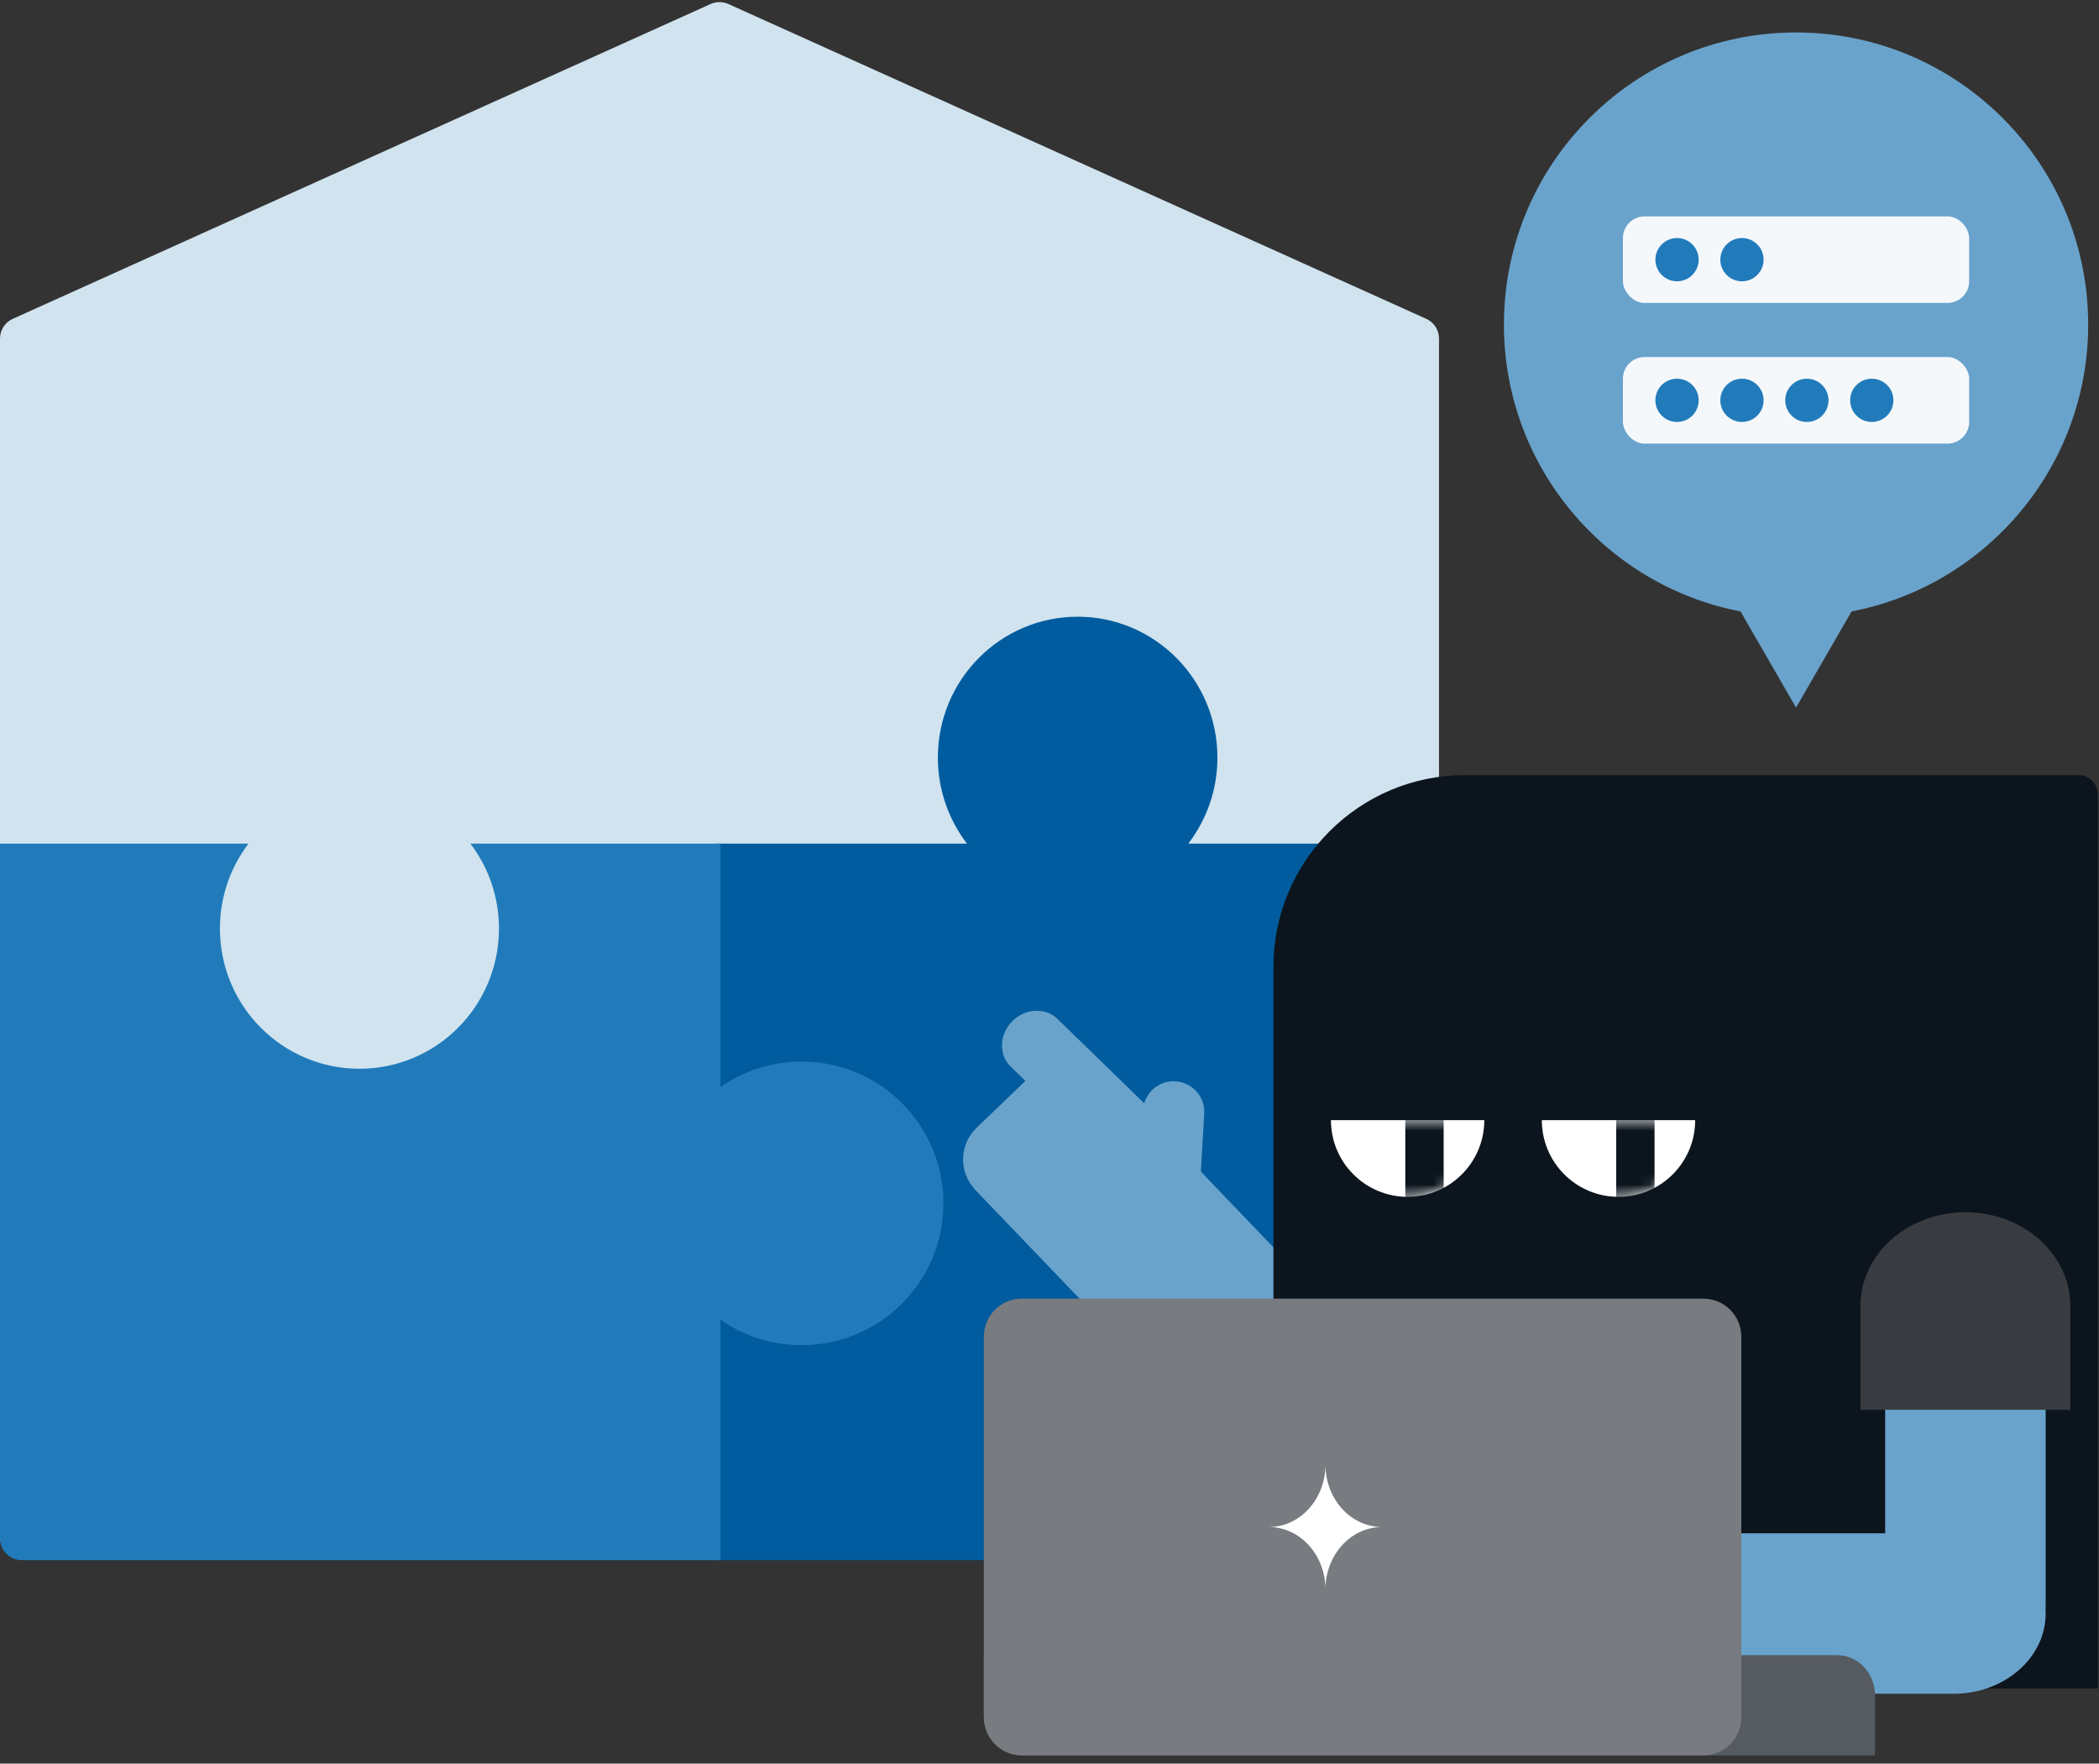 
<svg width="194" height="163" viewBox="0 0 194 163" fill="none" xmlns="http://www.w3.org/2000/svg">
<rect x="0" y="0" width="194" height="163" fill="#333333" stroke="none"/>
<path d="M0 31.292C0 30.506 0.461 29.792 1.178 29.469L65.678 0.371C66.201 0.135 66.799 0.135 67.322 0.371L131.822 29.469C132.539 29.792 133 30.506 133 31.292V142C133 143.105 132.105 144 131 144H2C0.895 144 0 143.105 0 142V31.292Z" fill="#D0E3EF"/>
<path fill-rule="evenodd" clip-rule="evenodd" d="M133 142.196C133 143.3 132.105 144.196 131 144.196L66.224 144.196L66.224 121.344C68.39 122.969 71.089 123.932 74.015 123.932C81.157 123.932 86.947 118.19 86.947 111.107C86.947 104.024 81.157 98.283 74.015 98.283C71.089 98.283 68.39 99.246 66.224 100.871L66.224 77.971L89.374 77.971C87.687 75.772 86.683 73.013 86.683 70.017C86.683 62.828 92.466 57 99.601 57C106.735 57 112.519 62.828 112.519 70.017C112.519 73.013 111.515 75.772 109.828 77.971L133 77.971L133 142.196Z" fill="#005C9E"/>
<path fill-rule="evenodd" clip-rule="evenodd" d="M66.586 144.195L2 144.195C0.895 144.195 -0 143.3 -0 142.195L-0 77.971L22.968 77.971C21.311 80.15 20.327 82.872 20.327 85.826C20.327 92.98 26.1 98.779 33.222 98.779C40.344 98.779 46.117 92.98 46.117 85.826C46.117 82.872 45.133 80.15 43.476 77.971L66.586 77.971L66.586 100.472C68.711 98.986 71.298 98.114 74.088 98.114C81.327 98.114 87.195 103.982 87.195 111.221C87.195 118.46 81.327 124.328 74.088 124.328C71.298 124.328 68.711 123.456 66.586 121.97L66.586 144.195Z" fill="#217BBB"/>
<path d="M124.205 145.48C127.302 148.709 132.43 148.816 135.659 145.72C138.888 142.623 138.995 137.495 135.899 134.266L101.695 98.601L90.002 109.815L124.205 145.48Z" fill="#69A3CC"/>
<path d="M99.532 119.754C101.081 121.368 103.645 121.422 105.259 119.874L111.106 114.267C112.72 112.718 112.774 110.154 111.226 108.54L101.834 98.746C100.285 97.132 97.721 97.078 96.107 98.627L90.26 104.234C88.646 105.782 88.592 108.346 90.14 109.961L99.532 119.754Z" fill="#69A3CC"/>
<path d="M111.303 102.938C111.394 101.375 110.202 100.033 108.638 99.942C107.075 99.85 105.734 101.043 105.642 102.606L105.277 108.822C105.211 109.939 106.063 110.897 107.18 110.962L108.797 111.057C109.914 111.123 110.872 110.271 110.937 109.154L111.303 102.938Z" fill="#69A3CC"/>
<path d="M97.807 94.24C96.723 93.11 94.846 93.151 93.615 94.332C92.385 95.512 92.265 97.385 93.349 98.515L101.449 106.399C102.223 107.206 103.563 107.177 104.442 106.334L105.716 105.112C106.595 104.269 106.68 102.931 105.906 102.124L97.807 94.24Z" fill="#69A3CC"/>
<path fill-rule="evenodd" clip-rule="evenodd" d="M117.699 89.356C117.699 79.571 125.631 71.638 135.417 71.638H192.115C193.093 71.638 193.887 72.431 193.887 73.41V144.282L193.887 144.286V156.065H159.691V146.054H152.603V156.065H117.699V144.282V137.461V89.356Z" fill="#0C151D"/>
<path fill-rule="evenodd" clip-rule="evenodd" d="M156.678 103.531C156.678 107.445 153.505 110.618 149.591 110.618C145.677 110.618 142.504 107.445 142.504 103.531L156.678 103.531Z" fill="white"/>
<mask id="mask0_27609_96792" style="mask-type:alpha" maskUnits="userSpaceOnUse" x="142" y="103" width="15" height="8">
<path fill-rule="evenodd" clip-rule="evenodd" d="M156.678 103.53C156.678 107.445 153.505 110.618 149.591 110.618C145.677 110.618 142.504 107.445 142.504 103.53L156.678 103.53Z" fill="#D9D9D9"/>
</mask>
<g mask="url(#mask0_27609_96792)">
<path d="M152.922 103H149.378V110.973H152.922V103Z" fill="#0C151D"/>
</g>
<path fill-rule="evenodd" clip-rule="evenodd" d="M123.012 103.531L137.186 103.531C137.186 107.445 134.013 110.618 130.099 110.618C126.185 110.618 123.012 107.445 123.012 103.531Z" fill="white"/>
<mask id="mask1_27609_96792" style="mask-type:alpha" maskUnits="userSpaceOnUse" x="123" y="103" width="15" height="8">
<path fill-rule="evenodd" clip-rule="evenodd" d="M123.012 103.53L137.186 103.53C137.186 107.445 134.013 110.618 130.099 110.618C126.185 110.618 123.012 107.445 123.012 103.53Z" fill="#D9D9D9"/>
</mask>
<g mask="url(#mask1_27609_96792)">
<path d="M133.43 103H129.886V110.973H133.43V103Z" fill="#0C151D"/>
</g>
<path d="M189.07 118.165C189.07 115.413 185.749 113.182 181.653 113.182C177.556 113.182 174.235 115.413 174.235 118.165V148.559H189.07V118.165Z" fill="#69A3CC"/>
<path d="M180.552 156.547C185.256 156.547 189.07 153.226 189.07 149.129C189.07 145.033 185.256 141.712 180.552 141.712L128.588 141.712L128.588 156.547L180.552 156.547Z" fill="#69A3CC"/>
<path d="M191.352 120.714C191.352 115.924 187.009 112.041 181.652 112.041C176.294 112.041 171.952 115.924 171.952 120.714L171.952 130.3L191.352 130.3L191.352 120.714Z" fill="#383C41"/>
<path d="M90.93 152.975H169.791C171.726 152.975 173.295 154.634 173.295 156.681V162.241H94.435C92.499 162.241 90.93 160.581 90.93 158.534V152.975Z" fill="#565B61"/>
<path d="M90.93 123.546C90.93 121.603 92.497 120.028 94.43 120.028H157.44C159.373 120.028 160.941 121.603 160.941 123.546V158.723C160.941 160.666 159.373 162.241 157.44 162.241H94.43C92.497 162.241 90.93 160.666 90.93 158.723V123.546Z" fill="#787B80"/>
<path fill-rule="evenodd" clip-rule="evenodd" d="M122.505 135.472H122.503C122.453 138.575 120.176 141.079 117.355 141.134V141.136C120.176 141.19 122.454 143.695 122.503 146.797H122.505C122.555 143.696 124.831 141.191 127.651 141.136V141.134C124.831 141.078 122.555 138.574 122.505 135.472Z" fill="white"/>
<path fill-rule="evenodd" clip-rule="evenodd" d="M171.131 56.513C183.589 54.117 193 43.157 193 30C193 15.088 180.912 3 166 3C151.088 3 139 15.088 139 30C139 43.157 148.411 54.116 160.869 56.513L166 65.4L171.131 56.513Z" fill="#69A3CC"/>
<rect x="150" y="20" width="32" height="8" rx="2" fill="#F5F8FB"/>
<rect x="150" y="33" width="32" height="8" rx="2" fill="#F5F8FB"/>
<circle cx="155" cy="24" r="2" fill="#217BBB"/>
<circle cx="155" cy="37" r="2" fill="#217BBB"/>
<circle cx="161" cy="24" r="2" fill="#217BBB"/>
<circle cx="161" cy="37" r="2" fill="#217BBB"/>
<circle cx="167" cy="37" r="2" fill="#217BBB"/>
<circle cx="173" cy="37" r="2" fill="#217BBB"/>
</svg>
